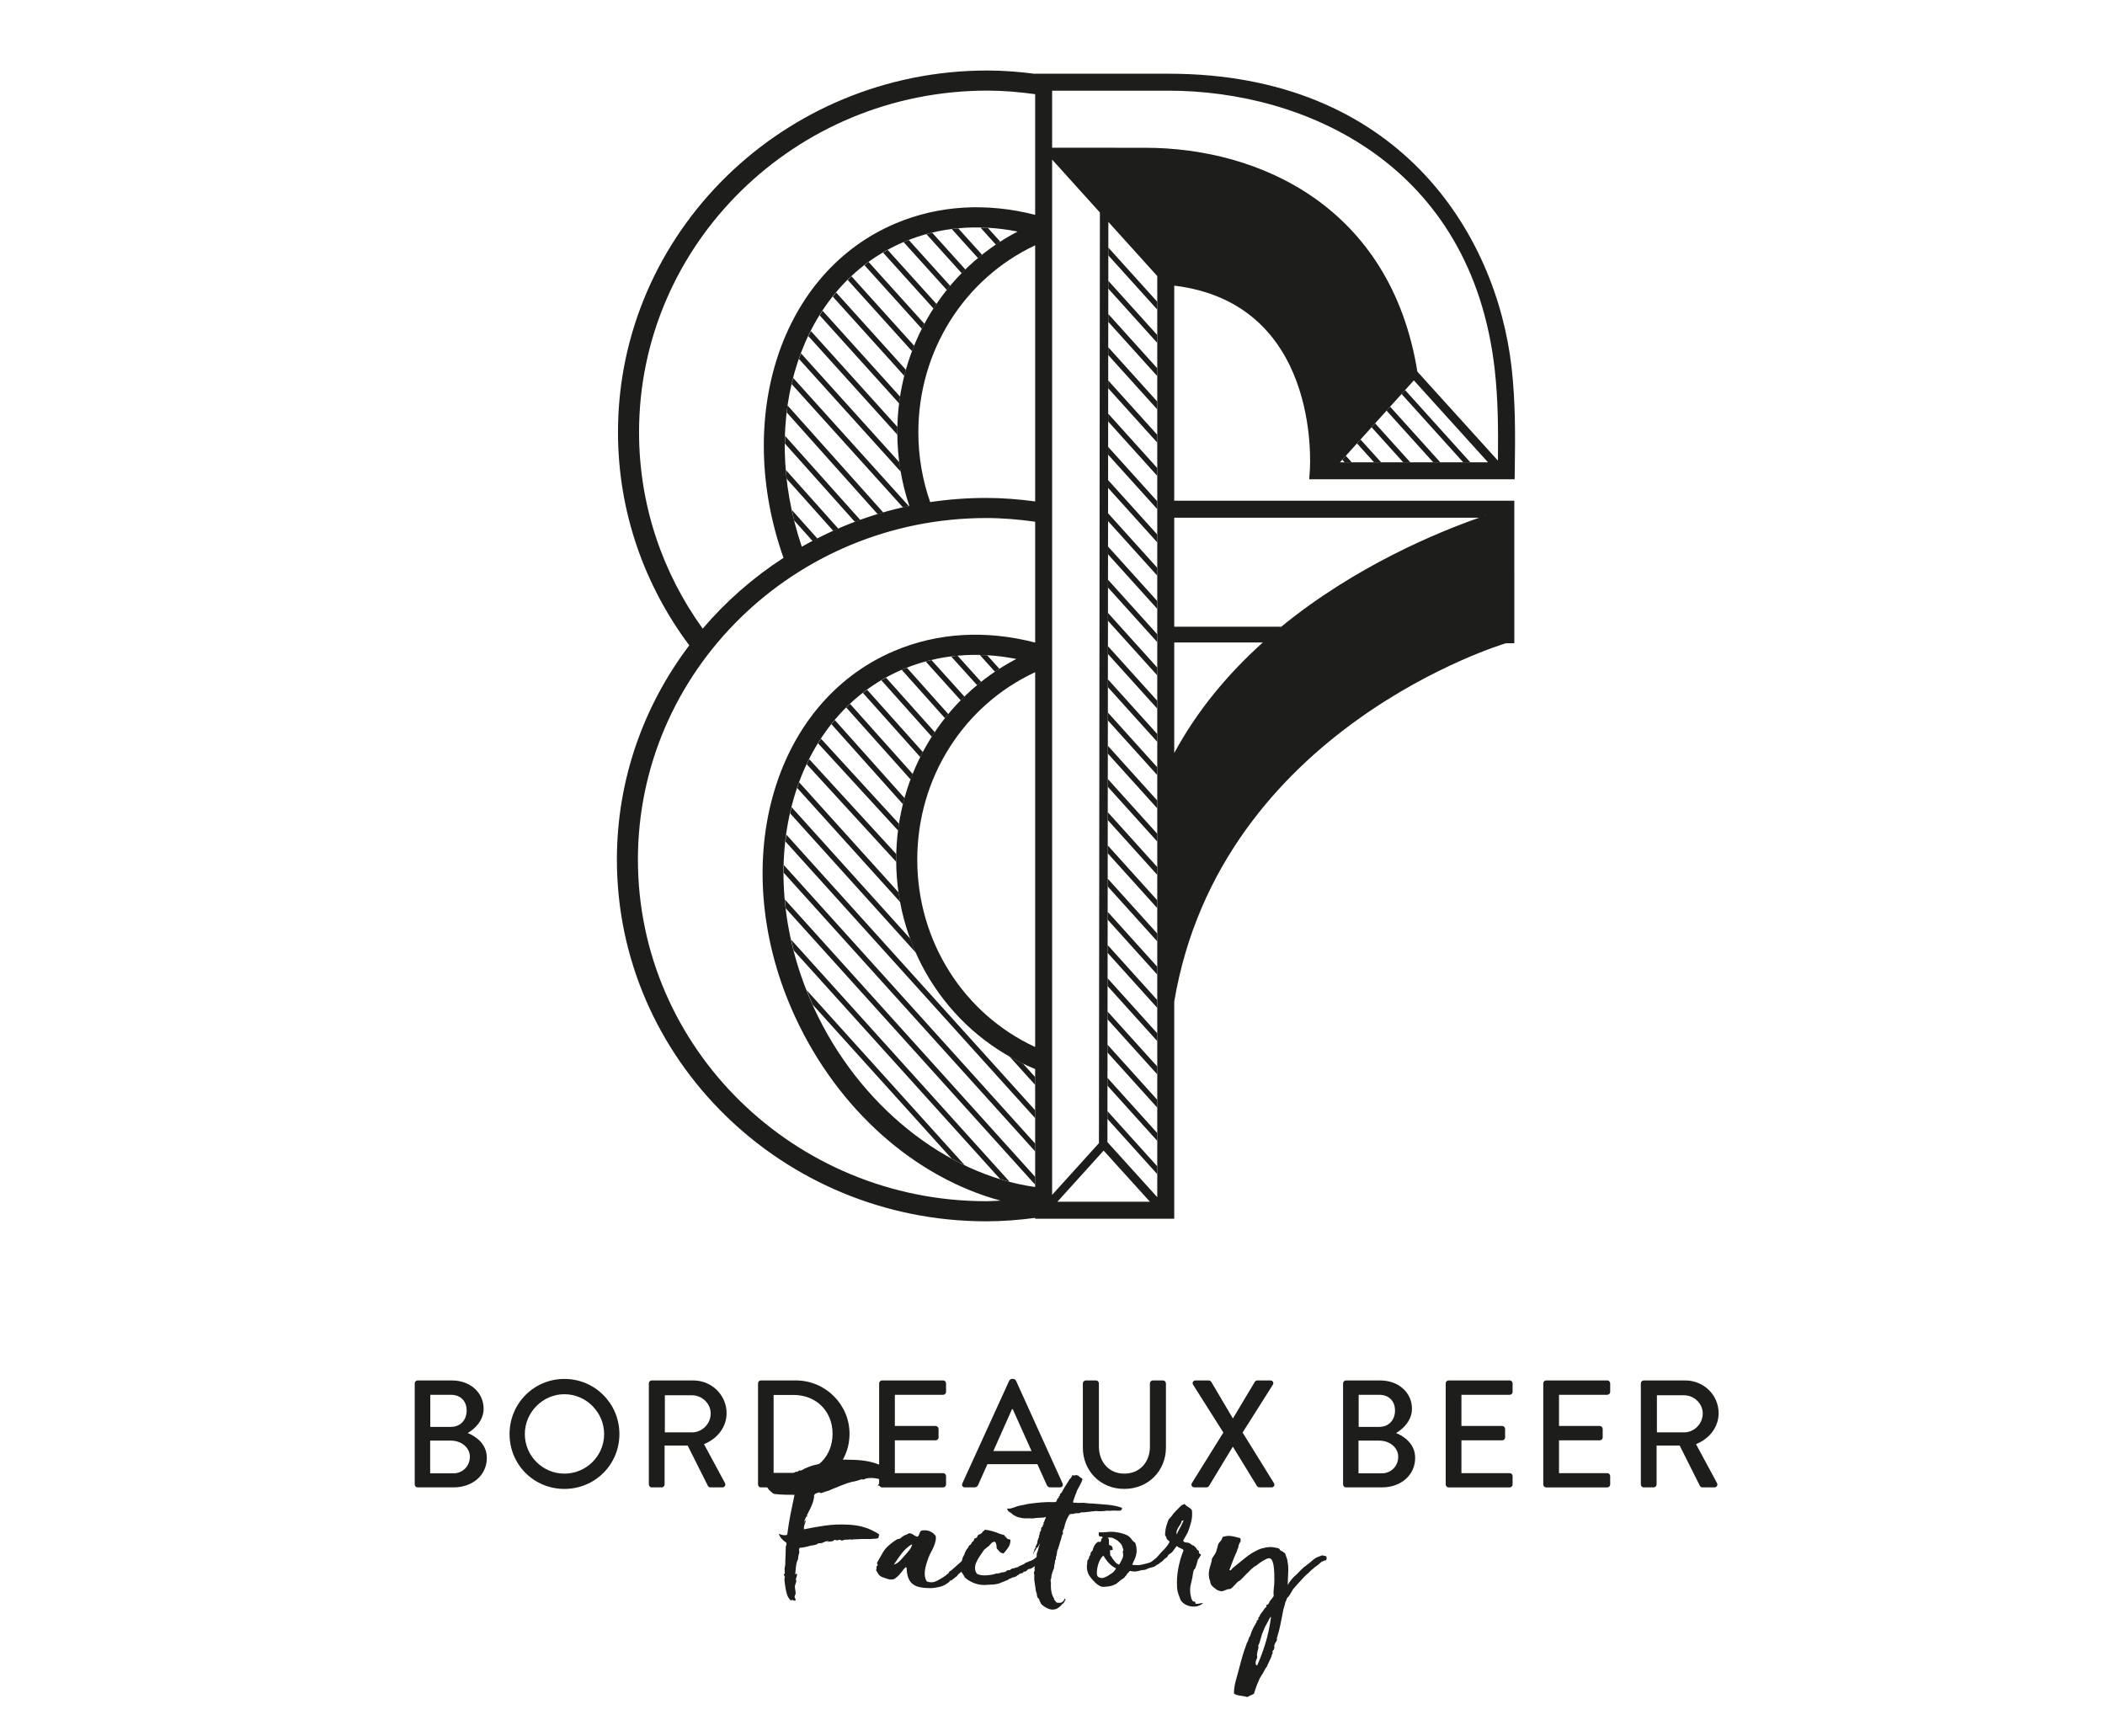 <?xml version="1.0" encoding="utf-8"?>
<!-- Generator: Adobe Illustrator 16.0.0, SVG Export Plug-In . SVG Version: 6.00 Build 0)  -->
<!DOCTYPE svg PUBLIC "-//W3C//DTD SVG 1.1//EN" "http://www.w3.org/Graphics/SVG/1.1/DTD/svg11.dtd">
<svg version="1.1" id="Calque_1" xmlns="http://www.w3.org/2000/svg" xmlns:xlink="http://www.w3.org/1999/xlink" x="0px" y="0px"
	 width="400px" height="330px" viewBox="0 0 400 330" enable-background="new 0 0 400 330" xml:space="preserve">
<path fill="none" d="M193.368,44.004c-7.549-1.489-14.912-0.863-21.593,1.964c-19.733,8.358-27.691,33.403-19.415,57.934
	c6.277-3.558,13.134-6.241,20.435-7.763c-1.485-4.409-2.289-9.132-2.284-14.001C170.51,65.793,179.472,51.266,193.368,44.004z"/>
<path fill="none" d="M121.434,82.139c0,13.889,4.481,26.767,12.096,37.332c4.414-5.177,9.585-9.724,15.354-13.452
	c-9.41-26.658-0.61-54.283,21.269-63.544c8.218-3.479,17.317-3.997,26.552-1.647V17.897c-3-0.408-6.033-0.676-9.078-0.676
	C151.126,17.221,121.434,46.348,121.434,82.139z"/>
<path fill="none" d="M174.509,82.139c0,4.637,0.788,9.118,2.246,13.28c3.478-0.519,7.035-0.791,10.659-0.791
	c3.115,0,6.218,0.256,9.291,0.662V46.617C183.261,52.945,174.509,66.654,174.509,82.139z"/>
<path fill="none" d="M170.296,163.37c0-16.34,8.948-30.882,22.828-38.142c-7.535-1.478-14.887-0.842-21.562,1.97
	c-21.514,9.106-29.057,38.051-16.81,64.528c8.483,18.349,25.001,31.502,41.953,33.86V203.17
	C180.798,196.657,170.296,181.07,170.296,163.37z"/>
<path fill="none" d="M174.302,163.37c0,15.561,8.846,29.334,22.403,35.612v-71.229C183.147,134.037,174.302,147.8,174.302,163.37z"
	/>
<path fill="none" d="M121.22,163.37c0,35.792,29.698,64.917,66.194,64.917c0.905,0,1.806-0.077,2.707-0.114
	c-16.176-4.375-30.847-17.223-39.014-34.898c-13.145-28.403-4.685-59.614,18.838-69.57c8.277-3.503,17.453-4,26.76-1.588V99.15
	c-3.07-0.427-6.168-0.699-9.291-0.699C150.919,98.451,121.22,127.578,121.22,163.37z"/>
<path fill="none" d="M217.609,29.583l-16.343-0.013l19.027,21.085l2.005,0.295c27.872,2.513,29.83,29.718,29.857,36.905h0.303
	l15.386-17.064C262.889,40.434,238.688,29.583,217.609,29.583z"/>
<path fill="none" d="M222.061,17.233H199.93v10.839l17.679,0.012c21.717,0,46.653,11.197,51.727,42.541l15.308,16.917
	c0.067-6.009,0.031-11.557-0.603-17.257C279.639,31.126,247.901,17.233,222.061,17.233z"/>
<polygon fill="none" points="254.629,87.856 282.752,87.856 268.666,72.288 "/>
<polygon fill="none" points="209.006,40.384 199.93,30.326 199.93,227.079 208.824,217.249 "/>
<polygon fill="none" points="210.438,217.054 219.908,227.519 219.908,52.466 210.615,42.169 "/>
<polygon fill="none" points="200.931,228.383 218.515,228.383 209.719,218.667 "/>
<path fill="#1D1D1B" d="M175.674,61.554L165.045,49.78c-0.271,0.198-0.515,0.417-0.775,0.623l10.903,12.089
	C175.333,62.178,175.503,61.866,175.674,61.554z"/>
<path fill="#1D1D1B" d="M149.38,90.007c0.008,0.092,0.013,0.18,0.023,0.268c0.023,0.242,0.072,0.488,0.1,0.729l8.843,9.896
	c0.315-0.144,0.646-0.273,0.968-0.415l-9.974-11.163C149.359,89.554,149.354,89.776,149.38,90.007z"/>
<path fill="#1D1D1B" d="M172.137,70.276l-13.26-14.697c-0.22,0.258-0.415,0.536-0.623,0.801l13.597,15.07
	C171.945,71.06,172.027,70.663,172.137,70.276z"/>
<path fill="#1D1D1B" d="M173.72,65.72l-11.939-13.232c-0.242,0.228-0.462,0.482-0.693,0.719l12.222,13.546
	C173.445,66.405,173.581,66.062,173.72,65.72z"/>
<path fill="#1D1D1B" d="M171.046,75.386l-14.737-16.333c-0.19,0.29-0.371,0.586-0.551,0.881l15.106,16.741
	C170.919,76.243,170.981,75.815,171.046,75.386z"/>
<path fill="#1D1D1B" d="M183.448,51.218l-6.319-7.002c-0.363,0.085-0.718,0.193-1.077,0.292l6.694,7.419
	C182.978,51.691,183.21,51.452,183.448,51.218z"/>
<path fill="#1D1D1B" d="M186.617,48.419l-4.535-5.028c-0.406,0.038-0.806,0.101-1.208,0.151l4.962,5.505
	C186.096,48.833,186.36,48.627,186.617,48.419z"/>
<path fill="#1D1D1B" d="M177.959,57.776l-9.275-10.279c-0.299,0.164-0.596,0.331-0.889,0.503l9.6,10.641
	C177.581,58.353,177.764,58.059,177.959,57.776z"/>
<path fill="#1D1D1B" d="M190.082,45.938l-2.393-2.654c-0.461-0.025-0.913-0.018-1.373-0.027l2.924,3.239
	C189.521,46.307,189.801,46.122,190.082,45.938z"/>
<path fill="#1D1D1B" d="M180.563,54.333l-7.862-8.714c-0.307,0.122-0.625,0.222-0.926,0.35c-0.025,0.011-0.051,0.025-0.076,0.035
	l8.218,9.101C180.127,54.84,180.345,54.587,180.563,54.333z"/>
<path fill="#1D1D1B" d="M163.475,98.823l-14.286-15.978c-0.017,0.484-0.03,0.971-0.032,1.461l13.287,14.866
	C162.781,99.043,163.133,98.946,163.475,98.823z"/>
<path fill="#1D1D1B" d="M170.919,87.887l-18.704-20.726c-0.133,0.35-0.277,0.693-0.398,1.049l19.348,21.436
	C171.063,89.067,170.995,88.476,170.919,87.887z"/>
<path fill="#1D1D1B" d="M150.919,98.921l3.5,3.914c0.301-0.16,0.608-0.32,0.911-0.475l-4.84-5.42
	C150.63,97.599,150.753,98.259,150.919,98.921z"/>
<path fill="#1D1D1B" d="M167.831,97.386l-18.174-20.328c-0.062,0.441-0.087,0.897-0.138,1.345l17.254,19.306
	C167.126,97.602,167.477,97.488,167.831,97.386z"/>
<path fill="#1D1D1B" d="M172.686,96.169l-21.954-24.334c-0.098,0.383-0.221,0.76-0.314,1.146l21.175,23.462
	C171.958,96.36,172.317,96.247,172.686,96.169z"/>
<path fill="#1D1D1B" d="M170.51,82.139c0-0.333,0.028-0.656,0.034-0.988l-16.46-18.244c-0.163,0.321-0.322,0.639-0.479,0.967
	l16.926,18.753C170.53,82.464,170.51,82.301,170.51,82.139z"/>
<path fill="#1D1D1B" d="M170.296,163.37c0-0.348,0.026-0.687,0.034-1.031l-16.565-18.067c-0.161,0.321-0.31,0.648-0.464,0.973
	l17.01,18.553C170.308,163.652,170.296,163.514,170.296,163.37z"/>
<path fill="#1D1D1B" d="M194.37,202.111c-0.869-0.422-1.726-0.875-2.562-1.354l4.897,5.426v-1.487L194.37,202.111z"/>
<path fill="#1D1D1B" d="M154.419,190.916l26.413,29.271c0.818,0.449,1.648,0.863,2.484,1.259l-30.038-33.285
	C153.639,189.08,154.008,190,154.419,190.916z"/>
<path fill="#1D1D1B" d="M149.314,172.624l47.391,52.521v-1.488l-47.566-52.722C149.189,171.498,149.248,172.06,149.314,172.624z"/>
<path fill="#1D1D1B" d="M150.817,180.607l39.251,43.493c0.591,0.18,1.187,0.332,1.778,0.485l-41.495-45.984
	C150.501,179.27,150.647,179.938,150.817,180.607z"/>
<path fill="#1D1D1B" d="M186.448,129.59l-4.492-4.979c-0.407,0.039-0.803,0.105-1.206,0.154l4.918,5.449
	C185.921,130.002,186.188,129.798,186.448,129.59z"/>
<path fill="#1D1D1B" d="M189.913,127.112l-2.337-2.591c-0.459-0.026-0.916-0.022-1.373-0.031l2.874,3.184
	C189.352,127.485,189.629,127.295,189.913,127.112z"/>
<path fill="#1D1D1B" d="M183.27,132.39l-6.278-6.958c-0.364,0.088-0.726,0.191-1.084,0.29l6.654,7.379
	C182.795,132.862,183.028,132.623,183.27,132.39z"/>
<path fill="#1D1D1B" d="M170.838,156.566l-14.832-16.178c-0.188,0.29-0.379,0.576-0.562,0.87l15.212,16.587
	C170.707,157.417,170.775,156.991,170.838,156.566z"/>
<path fill="#1D1D1B" d="M175.365,142.933l-10.587-11.845c-0.271,0.195-0.556,0.38-0.818,0.583l10.913,12.212
	C175.034,143.562,175.199,143.247,175.365,142.933z"/>
<path fill="#1D1D1B" d="M173.441,147.095l-11.905-13.319c-0.244,0.229-0.496,0.445-0.733,0.68l12.23,13.684
	C173.161,147.789,173.302,147.441,173.441,147.095z"/>
<path fill="#1D1D1B" d="M148.918,165.859l47.787,52.962v-1.488l-47.749-52.922C148.943,164.894,148.922,165.371,148.918,165.859z"/>
<path fill="#1D1D1B" d="M170.745,169.604l-18.902-20.946c-0.131,0.357-0.225,0.743-0.35,1.108l19.576,21.692
	C170.957,170.841,170.834,170.231,170.745,169.604z"/>
<path fill="#1D1D1B" d="M171.879,151.668l-13.242-14.819c-0.216,0.258-0.445,0.503-0.657,0.768l13.614,15.232
	C171.688,152.455,171.766,152.057,171.879,151.668z"/>
<path fill="#1D1D1B" d="M149.265,159.934l47.439,52.566v-1.49l-47.287-52.399C149.359,159.048,149.314,159.492,149.265,159.934z"/>
<path fill="#1D1D1B" d="M172.953,178.37l-22.545-24.989c-0.102,0.396-0.164,0.805-0.257,1.207l23.9,26.489
	C173.657,180.189,173.288,179.286,172.953,178.37z"/>
<path fill="#1D1D1B" d="M180.2,135.711l-7.863-8.803c-0.261,0.1-0.518,0.183-0.775,0.29c-0.075,0.032-0.138,0.076-0.208,0.107
	l8.212,9.188C179.773,136.228,179.99,135.97,180.2,135.711z"/>
<path fill="#1D1D1B" d="M177.636,139.155l-9.26-10.361c-0.306,0.164-0.614,0.314-0.903,0.488l9.598,10.74
	C177.255,139.73,177.442,139.44,177.636,139.155z"/>
<polygon fill="#1D1D1B" points="219.908,172.59 219.908,171.1 210.494,160.661 210.494,162.152 "/>
<polygon fill="#1D1D1B" points="219.908,166.275 219.908,164.781 210.501,154.351 210.501,155.843 "/>
<polygon fill="#1D1D1B" points="219.908,153.63 219.908,152.138 210.516,141.73 210.511,143.216 "/>
<polygon fill="#1D1D1B" points="219.908,147.312 219.908,145.82 210.522,135.41 210.518,136.902 "/>
<polygon fill="#1D1D1B" points="219.908,140.988 219.908,139.501 210.526,129.102 210.524,130.589 "/>
<polygon fill="#1D1D1B" points="219.908,159.944 219.908,158.457 210.507,148.037 210.507,149.523 "/>
<polygon fill="#1D1D1B" points="219.908,178.908 219.908,177.417 210.487,166.976 210.487,168.463 "/>
<polygon fill="#1D1D1B" points="219.908,223.145 219.908,221.653 210.444,211.163 210.442,212.646 "/>
<polygon fill="#1D1D1B" points="219.908,204.184 219.908,202.69 210.46,192.226 210.46,193.714 "/>
<polygon fill="#1D1D1B" points="219.908,216.821 219.908,215.333 210.45,204.847 210.45,206.335 "/>
<polygon fill="#1D1D1B" points="219.908,185.224 219.908,183.732 210.483,173.28 210.483,174.772 "/>
<polygon fill="#1D1D1B" points="219.908,197.862 219.908,196.375 210.469,185.91 210.469,187.4 "/>
<polygon fill="#1D1D1B" points="219.908,191.548 219.908,190.056 210.473,179.596 210.473,181.087 "/>
<polygon fill="#1D1D1B" points="219.908,210.503 219.908,209.014 210.454,198.534 210.454,200.024 "/>
<polygon fill="#1D1D1B" points="219.908,77.804 219.908,76.315 210.592,65.988 210.592,67.477 "/>
<polygon fill="#1D1D1B" points="219.908,90.445 219.908,88.952 210.579,78.607 210.579,80.097 "/>
<polygon fill="#1D1D1B" points="219.908,84.122 219.908,82.631 210.585,72.298 210.585,73.787 "/>
<polygon fill="#1D1D1B" points="219.908,71.485 219.908,69.992 210.597,59.676 210.597,61.167 "/>
<polygon fill="#1D1D1B" points="219.908,58.843 219.908,57.353 210.61,47.048 210.61,48.537 "/>
<polygon fill="#1D1D1B" points="219.908,65.169 219.908,63.675 210.603,53.366 210.603,54.855 "/>
<polygon fill="#1D1D1B" points="219.908,103.081 219.908,101.588 210.567,91.236 210.565,92.728 "/>
<polygon fill="#1D1D1B" points="219.908,122.039 219.908,120.55 210.548,110.172 210.543,111.66 "/>
<polygon fill="#1D1D1B" points="219.908,96.763 219.908,95.271 210.573,84.925 210.573,86.418 "/>
<polygon fill="#1D1D1B" points="219.908,128.356 219.908,126.867 210.539,116.481 210.536,117.972 "/>
<polygon fill="#1D1D1B" points="219.908,115.72 219.908,114.228 210.552,103.861 210.552,105.35 "/>
<polygon fill="#1D1D1B" points="219.908,134.676 219.908,133.184 210.532,122.795 210.531,124.285 "/>
<polygon fill="#1D1D1B" points="219.908,109.401 219.908,107.91 210.561,97.547 210.556,99.034 "/>
<path fill="#1D1D1B" d="M287.247,69.926c-2.9-25.795-21.71-55.917-65.187-55.917h-25.356v0.022c-3-0.386-6.033-0.632-9.078-0.632
	c-38.705,0-70.194,30.832-70.194,68.741c0,15.138,5.044,29.133,13.547,40.505c-8.628,11.398-13.754,25.474-13.754,40.725
	c0,37.899,31.489,68.735,70.189,68.735c3.115,0,6.218-0.251,9.291-0.65v0.158h26.428v-41.277
	c8.788-52.006,63.011-68.087,63.011-68.087h1.611V95.154h-64.622V54.283c27.635,3.362,25.856,33.762,25.767,35.071l-0.12,1.727
	h39.039l0.023-1.588C287.947,82.623,287.971,76.413,287.247,69.926z M196.705,225.586c-16.951-2.358-33.47-15.512-41.953-33.86
	c-12.247-26.477-4.705-55.422,16.81-64.528c6.674-2.812,14.027-3.448,21.562-1.97c-13.88,7.26-22.828,21.802-22.828,38.142
	c0,17.701,10.502,33.288,26.409,39.8V225.586z M196.705,198.981c-13.558-6.277-22.403-20.051-22.403-35.612
	c0-15.569,8.846-29.333,22.403-35.618V198.981z M196.705,122.115c-9.307-2.412-18.483-1.915-26.76,1.588
	c-23.523,9.956-31.983,41.167-18.838,69.57c8.167,17.676,22.838,30.523,39.014,34.898c-0.901,0.037-1.801,0.114-2.707,0.114
	c-36.496,0-66.194-29.124-66.194-64.917c0-35.792,29.698-64.918,66.194-64.918c3.123,0,6.221,0.272,9.291,0.699V122.115z
	 M172.794,96.14c-7.3,1.521-14.158,4.205-20.435,7.763c-8.276-24.531-0.318-49.576,19.415-57.934
	c6.682-2.827,14.044-3.453,21.593-1.964c-13.896,7.261-22.858,21.789-22.858,38.135C170.506,87.008,171.309,91.731,172.794,96.14z
	 M196.705,95.291c-3.072-0.406-6.175-0.662-9.291-0.662c-3.624,0-7.182,0.271-10.659,0.791c-1.458-4.162-2.246-8.643-2.246-13.28
	c0-15.485,8.752-29.194,22.196-35.522V95.291z M196.705,40.828c-9.235-2.35-18.334-1.833-26.552,1.647
	c-21.879,9.262-30.678,36.886-21.269,63.544c-5.769,3.728-10.939,8.275-15.354,13.452c-7.615-10.564-12.096-23.443-12.096-37.332
	c0-35.791,29.691-64.918,66.192-64.918c3.045,0,6.078,0.268,9.078,0.676V40.828z M199.93,30.326l9.076,10.058l-0.182,176.865
	l-8.895,9.83V30.326z M200.931,228.383l8.788-9.716l8.796,9.716H200.931z M219.908,227.519l-9.471-10.465l0.178-174.884
	l9.293,10.297V227.519z M281.084,98.385c3.155-1.101,5.06-1.617,5.06-1.617s-1.9,0.516-5.052,1.615
	c-7.841,2.744-23.51,9.182-37.632,20.729c-1.171,0.957-2.335,1.943-3.479,2.974c-6.462,5.809-12.389,12.776-16.848,21.024v-21.005
	h16.822c1.159-1.039,2.331-2.031,3.509-2.999h-20.331v-20.72H281.084z M254.629,87.856l14.037-15.568l14.086,15.568H254.629z
	 M284.643,87.542l-15.308-16.917c-5.073-31.344-30.01-42.541-51.727-42.541l-17.679-0.012V17.233h22.131
	c25.84,0,57.578,13.893,61.979,53.052C284.674,75.985,284.71,81.533,284.643,87.542z"/>
<polygon fill="#1D1D1B" points="266.33,74.875 278.04,87.856 279.387,87.856 267.004,74.13 "/>
<polygon fill="#1D1D1B" points="263.48,78.038 272.341,87.856 273.684,87.856 264.156,77.289 "/>
<polygon fill="#1D1D1B" points="255.066,87.368 255.506,87.856 256.849,87.856 255.74,86.625 "/>
<polygon fill="#1D1D1B" points="257.863,84.27 261.097,87.856 262.44,87.856 258.531,83.525 "/>
<polygon fill="#1D1D1B" points="260.634,81.196 266.64,87.856 267.986,87.856 261.303,80.45 "/>
<g>
	<path fill="#1D1D1B" d="M78.806,262.903c0-0.29,0.232-0.555,0.554-0.555h6.499c3.515,0,6.04,2.323,6.04,5.374
		c0,2.234-1.657,3.828-3.02,4.616c1.541,0.636,3.631,2.06,3.631,4.728c0,3.251-2.67,5.605-6.329,5.605H79.36
		c-0.321,0-0.554-0.263-0.554-0.553V262.903z M86.149,280.002c1.773,0,3.136-1.365,3.136-3.166c0-1.772-1.68-3.05-3.569-3.05H81.74
		v6.216H86.149z M85.687,271.174c1.857,0,2.988-1.36,2.988-3.107c0-1.768-1.131-2.99-2.988-2.99h-3.922v6.098H85.687z"/>
	<path fill="#1D1D1B" d="M107.247,262.061c5.807,0,10.455,4.671,10.455,10.478c0,5.806-4.647,10.424-10.455,10.424
		c-5.805,0-10.42-4.618-10.42-10.424C96.826,266.731,101.442,262.061,107.247,262.061z M107.247,280.059
		c4.153,0,7.552-3.369,7.552-7.521c0-4.12-3.398-7.574-7.552-7.574c-4.118,0-7.517,3.454-7.517,7.574
		C99.73,276.689,103.129,280.059,107.247,280.059z"/>
	<path fill="#1D1D1B" d="M123.294,262.903c0-0.29,0.232-0.555,0.554-0.555h7.893c3.484,0,6.328,2.76,6.328,6.219
		c0,2.67-1.771,4.873-4.295,5.887l3.978,7.375c0.203,0.377,0,0.843-0.496,0.843h-2.259c-0.233,0-0.411-0.145-0.466-0.263
		l-3.861-7.69h-4.382v7.4c0,0.29-0.262,0.553-0.555,0.553h-1.882c-0.321,0-0.554-0.263-0.554-0.553V262.903z M131.507,272.218
		c1.888,0,3.543-1.594,3.543-3.596c0-1.891-1.655-3.457-3.543-3.457h-5.167v7.053H131.507z"/>
	<path fill="#1D1D1B" d="M144.044,262.903c0-0.29,0.232-0.555,0.521-0.555h6.678c5.601,0,10.188,4.561,10.188,10.135
		c0,5.628-4.587,10.188-10.188,10.188h-6.678c-0.289,0-0.521-0.263-0.521-0.553V262.903z M150.835,279.912
		c4.267,0,7.373-3.134,7.373-7.429c0-4.272-3.106-7.375-7.373-7.375h-3.831v14.804H150.835z"/>
	<path fill="#1D1D1B" d="M167.056,262.903c0-0.29,0.23-0.555,0.551-0.555h11.608c0.322,0,0.556,0.265,0.556,0.555v1.624
		c0,0.291-0.234,0.549-0.556,0.549h-9.171v5.925h7.749c0.293,0,0.553,0.259,0.553,0.55v1.625c0,0.319-0.26,0.554-0.553,0.554h-7.749
		v6.24h9.171c0.322,0,0.556,0.265,0.556,0.556v1.594c0,0.29-0.234,0.553-0.556,0.553h-11.608c-0.32,0-0.551-0.263-0.551-0.553
		V262.903z"/>
	<path fill="#1D1D1B" d="M182.869,281.917l8.911-19.534c0.088-0.178,0.35-0.322,0.494-0.322h0.29c0.146,0,0.407,0.145,0.496,0.322
		l8.854,19.534c0.174,0.378-0.06,0.755-0.496,0.755h-1.829c-0.345,0-0.551-0.176-0.667-0.435l-1.797-3.979h-9.494
		c-0.581,1.334-1.191,2.645-1.771,3.979c-0.085,0.201-0.32,0.435-0.666,0.435h-1.831
		C182.927,282.672,182.697,282.295,182.869,281.917z M196.018,275.764l-3.57-7.953h-0.146l-3.539,7.953H196.018z"/>
	<path fill="#1D1D1B" d="M205.767,262.903c0-0.29,0.263-0.555,0.551-0.555h1.945c0.32,0,0.554,0.265,0.554,0.555v11.985
		c0,2.902,1.858,5.17,4.819,5.17c2.99,0,4.875-2.235,4.875-5.107v-12.048c0-0.29,0.234-0.555,0.553-0.555h1.944
		c0.289,0,0.548,0.265,0.548,0.555v12.194c0,4.408-3.335,7.864-7.92,7.864c-4.561,0-7.869-3.456-7.869-7.864V262.903z"/>
	<path fill="#1D1D1B" d="M232.466,272.249l-5.749-9.087c-0.231-0.377,0-0.813,0.493-0.813h2.47c0.202,0,0.406,0.121,0.489,0.265
		l4.096,6.937h0.032l4.147-6.937c0.059-0.12,0.234-0.265,0.463-0.265h2.47c0.496,0,0.725,0.437,0.496,0.813l-5.75,9.087l5.951,9.608
		c0.231,0.408,0,0.814-0.493,0.814h-2.234c-0.233,0-0.439-0.145-0.496-0.263l-4.554-7.432h-0.062l-4.498,7.432
		c-0.089,0.118-0.261,0.263-0.493,0.263h-2.233c-0.524,0-0.755-0.435-0.524-0.814L232.466,272.249z"/>
	<path fill="#1D1D1B" d="M255.215,262.903c0-0.29,0.231-0.555,0.55-0.555h6.503c3.516,0,6.037,2.323,6.037,5.374
		c0,2.234-1.654,3.828-3.017,4.616c1.538,0.636,3.625,2.06,3.625,4.728c0,3.251-2.668,5.605-6.325,5.605h-6.823
		c-0.318,0-0.55-0.263-0.55-0.553V262.903z M262.563,280.002c1.77,0,3.13-1.365,3.13-3.166c0-1.772-1.685-3.05-3.57-3.05h-3.975
		v6.216H262.563z M262.092,271.174c1.858,0,2.994-1.36,2.994-3.107c0-1.768-1.136-2.99-2.994-2.99h-3.914v6.098H262.092z"/>
	<path fill="#1D1D1B" d="M274.716,262.903c0-0.29,0.23-0.555,0.549-0.555h11.615c0.318,0,0.549,0.265,0.549,0.555v1.624
		c0,0.291-0.23,0.549-0.549,0.549h-9.174v5.925h7.748c0.292,0,0.551,0.259,0.551,0.55v1.625c0,0.319-0.259,0.554-0.551,0.554h-7.748
		v6.24h9.174c0.318,0,0.549,0.265,0.549,0.556v1.594c0,0.29-0.23,0.553-0.549,0.553h-11.615c-0.318,0-0.549-0.263-0.549-0.553
		V262.903z"/>
	<path fill="#1D1D1B" d="M293.258,262.903c0-0.29,0.234-0.555,0.549-0.555h11.616c0.317,0,0.551,0.265,0.551,0.555v1.624
		c0,0.291-0.233,0.549-0.551,0.549h-9.175v5.925h7.748c0.292,0,0.554,0.259,0.554,0.55v1.625c0,0.319-0.262,0.554-0.554,0.554
		h-7.748v6.24h9.175c0.317,0,0.551,0.265,0.551,0.556v1.594c0,0.29-0.233,0.553-0.551,0.553h-11.616
		c-0.314,0-0.549-0.263-0.549-0.553V262.903z"/>
	<path fill="#1D1D1B" d="M311.801,262.903c0-0.29,0.233-0.555,0.552-0.555h7.9c3.479,0,6.327,2.76,6.327,6.219
		c0,2.67-1.773,4.873-4.3,5.887l3.978,7.375c0.206,0.377,0,0.843-0.496,0.843h-2.263c-0.229,0-0.407-0.145-0.464-0.263l-3.859-7.69
		h-4.383v7.4c0,0.29-0.26,0.553-0.551,0.553h-1.89c-0.318,0-0.552-0.263-0.552-0.553V262.903z M320.018,272.218
		c1.886,0,3.543-1.594,3.543-3.596c0-1.891-1.657-3.457-3.543-3.457h-5.166v7.053H320.018z"/>
</g>
<g>
	<path fill="#1D1D1B" d="M166.761,282.326c0.11-0.114,0.25-0.271,0.407-0.479c0.159-0.202,0.19-0.392,0.102-0.575
		c-0.026-0.088-0.143-0.163-0.356-0.22c-0.214-0.056-0.463-0.1-0.742-0.131c-0.279-0.03-0.565-0.045-0.847-0.03
		c-0.28,0.004-0.511,0.034-0.693,0.081c-0.065,0-0.138,0.024-0.221,0.08c-0.076,0.057-0.152,0.089-0.218,0.089
		c-0.089,0.043-0.19,0.051-0.305,0.013c-0.115-0.031-0.214-0.025-0.301,0.017c-0.183,0.047-0.357,0.102-0.524,0.173
		c-0.169,0.069-0.345,0.112-0.525,0.133c-0.091,0.049-0.181,0.071-0.271,0.087c-0.091,0.013-0.18,0.019-0.269,0.019
		c-0.653,0.176-1.296,0.391-1.924,0.637c-0.633,0.251-1.254,0.5-1.86,0.75c-0.161,0.063-0.316,0.138-0.475,0.211
		c-0.161,0.086-0.36,0.148-0.606,0.191c-0.07,0.045-0.161,0.08-0.271,0.102c-0.115,0.025-0.204,0.056-0.271,0.101
		c-0.114,0.024-0.214,0.057-0.303,0.102c-0.093,0.044-0.169,0.069-0.24,0.069c-0.089,0-0.15-0.013-0.187-0.034
		c-0.034-0.024-0.097-0.055-0.187-0.098c-0.112,0.043-0.282,0.098-0.504,0.161c-0.224,0.07-0.365,0.17-0.407,0.31
		c-0.065,0.045-0.095,0.112-0.081,0.202c0.008,0.086,0.015,0.171,0.015,0.232c-0.066,0.453-0.18,0.881-0.337,1.287
		c-0.157,0.406-0.326,0.791-0.511,1.152c-0.18,0.356-0.358,0.71-0.54,1.061c-0.178,0.349-0.335,0.706-0.475,1.066
		c0.114,0.043,0.19,0.013,0.22-0.102c0.036-0.114,0.076-0.214,0.121-0.301c-0.025,0.313-0.1,0.621-0.24,0.925
		c-0.131,0.302-0.188,0.648-0.167,1.034c1.171-0.253,2.479-0.479,3.922-0.695c1.441-0.213,2.939-0.275,4.495-0.189
		c0.9,0.045,1.731,0.159,2.5,0.342c0.246,0.067,0.549,0.157,0.894,0.271c0.35,0.112,0.681,0.245,0.999,0.402
		c0.222,0.114,0.525,0.265,0.898,0.46c0.371,0.188,0.565,0.341,0.591,0.451c0.045,0.069,0.049,0.102,0.013,0.102
		c-0.032,0-0.062,0.013-0.082,0.038c0,0.02-0.004,0.083-0.02,0.183c-0.01,0.102-0.025,0.19-0.049,0.252
		c-0.043,0.051-0.146,0.087-0.302,0.121c-0.159,0.037-0.316,0.051-0.473,0.051c-0.428,0.042-0.907,0.062-1.437,0.048
		c-0.531-0.006-1-0.006-1.402,0.02c-0.183,0.025-0.414,0.031-0.693,0.031c-0.284,0-0.523,0.026-0.727,0.071
		c-0.18-0.045-0.368-0.051-0.557-0.021c-0.192,0.037-0.379,0.045-0.558,0.021c-0.161,0-0.313,0.024-0.457,0.067
		c-0.145,0.045-0.265,0.089-0.356,0.131c-0.065-0.042-0.135-0.08-0.201-0.112c-0.065-0.037-0.148-0.058-0.235-0.058
		c-0.044-0.017-0.108-0.004-0.188,0.039c-0.077,0.045-0.174,0.069-0.285,0.069c-0.091,0-0.171-0.019-0.239-0.051
		c-0.068-0.037-0.123-0.058-0.169-0.058c-0.089,0.026-0.159,0.063-0.201,0.122c-0.045,0.056-0.115,0.099-0.202,0.12
		c-0.185,0.068-0.356,0.093-0.523,0.08c-0.171-0.004-0.32,0.032-0.46,0.119c-0.019-0.087,0-0.119,0.068-0.102
		c0.072,0.025,0.089-0.011,0.072-0.098c-0.185,0-0.369,0.029-0.564,0.098c-0.187,0.072-0.377,0.148-0.553,0.241
		c-0.138,0.045-0.24,0.063-0.307,0.063c-0.068,0-0.225,0.013-0.475,0.039c-0.063,0.017-0.123,0.055-0.169,0.1
		c-0.042,0.044-0.1,0.073-0.166,0.099c-0.313,0.115-0.699,0.191-1.15,0.24c-0.316,0.089-0.634,0.171-0.964,0.251
		c-0.327,0.077-0.691,0.128-1.093,0.153c-0.114,0.157-0.149,0.326-0.106,0.503c0.049,0.184,0.049,0.354,0,0.51
		c0,0.068-0.008,0.121-0.034,0.153c-0.021,0.029-0.042,0.086-0.066,0.15c-0.023,0.138-0.049,0.265-0.065,0.39
		c-0.025,0.127-0.034,0.266-0.034,0.421c-0.047,0.116-0.098,0.234-0.157,0.354c-0.055,0.125-0.106,0.277-0.148,0.458
		c-0.07,0.342-0.115,0.668-0.134,0.998c-0.025,0.327-0.057,0.678-0.104,1.062c0.021,0.045,0.046,0.057,0.065,0.04
		c0.025-0.026,0.049-0.051,0.087-0.089c0.034-0.033,0.068-0.058,0.102-0.072c0.032-0.004,0.051,0.009,0.051,0.06
		c0.042,0.157,0.038,0.314-0.02,0.471c-0.057,0.159-0.108,0.316-0.15,0.476c-0.021,0.088-0.021,0.173,0.017,0.249
		c0.034,0.083,0.051,0.163,0.051,0.253c-0.047,0.137-0.089,0.277-0.138,0.422c-0.044,0.151-0.087,0.3-0.134,0.459
		c0,0.271,0.028,0.541,0.085,0.812c0.055,0.271,0.074,0.517,0.049,0.744c-0.044,0.044-0.083,0.108-0.116,0.183
		c-0.034,0.082-0.051,0.146-0.051,0.189c-0.047,0.113-0.021,0.232,0.068,0.371c0.091,0.133,0.112,0.289,0.067,0.471
		c-0.067,0.021-0.165,0.021-0.289-0.017c-0.123-0.032-0.23-0.083-0.321-0.152c-0.066,0-0.106,0.033-0.115,0.082
		c-0.012,0.058-0.042,0.087-0.089,0.087c-0.381-0.295-0.652-0.712-0.81-1.25c-0.159-0.542-0.271-1.102-0.339-1.688
		c-0.042-0.316-0.084-0.6-0.114-0.847c-0.034-0.249-0.009-0.508,0.08-0.779c0-0.042-0.004-0.063-0.017-0.063
		c-0.008,0-0.025,0.009-0.051,0.013c-0.021,0.013-0.047,0.021-0.063,0.021c-0.025,0-0.025-0.033,0-0.101
		c0.042-0.07,0.038-0.105-0.02-0.121c-0.057-0.011-0.072-0.062-0.051-0.15c0-0.044,0.023-0.076,0.07-0.081
		c0.042-0.015,0.089-0.063,0.131-0.159c0-0.044-0.008-0.107-0.032-0.182c-0.023-0.083-0.023-0.163,0-0.252
		c-0.042-0.183-0.048-0.365-0.019-0.56c0.034-0.191,0.076-0.398,0.121-0.624c0-0.586,0.019-1.19,0.051-1.809
		c0.034-0.623,0.049-1.165,0.049-1.643c0.044-0.134,0.085-0.259,0.121-0.371c0.032-0.108,0.023-0.216-0.019-0.306
		c-0.021-0.084-0.072-0.147-0.15-0.18c-0.079-0.038-0.176-0.102-0.286-0.188c-0.208-0.185-0.394-0.379-0.577-0.593
		c-0.18-0.214-0.331-0.479-0.437-0.793c0.221,0.114,0.505,0.195,0.841,0.252c0.337,0.058,0.596,0.031,0.778-0.083
		c0.18-1.397,0.39-2.694,0.623-3.886c0.241-1.195,0.491-2.425,0.763-3.684c-0.517,0-1.115-0.008-1.793-0.019
		c-0.676-0.013-1.362-0.062-2.062-0.15c-0.11-0.026-0.279-0.133-0.502-0.322c-0.229-0.195-0.398-0.348-0.51-0.46
		c-0.066-0.105-0.133-0.214-0.202-0.319c-0.072-0.103-0.159-0.208-0.271-0.322c-0.089-0.106-0.174-0.208-0.252-0.284
		c-0.083-0.081-0.163-0.179-0.254-0.289c0.046-0.069,0.142-0.076,0.286-0.033c0.149,0.046,0.289,0.072,0.42,0.072
		c0.229-0.026,0.47-0.09,0.733-0.191c0.258-0.102,0.487-0.207,0.69-0.321c0.475-0.183,0.911-0.371,1.318-0.573
		c0.407-0.201,0.856-0.406,1.354-0.609c0.108-0.045,0.227-0.081,0.352-0.121c0.125-0.032,0.244-0.068,0.356-0.113
		c0.11-0.041,0.223-0.104,0.337-0.19c0.114-0.073,0.201-0.118,0.271-0.118c0.042-0.042,0.076-0.055,0.102-0.032
		c0.021,0.028,0.055,0.032,0.1,0.032c0.112-0.042,0.199-0.094,0.256-0.15c0.051-0.058,0.106-0.094,0.149-0.121
		c0.067-0.042,0.11-0.049,0.118-0.012c0.013,0.033,0.041,0.05,0.089,0.05c0.154-0.025,0.307-0.08,0.453-0.17
		c0.146-0.086,0.289-0.169,0.42-0.239c0.14-0.061,0.284-0.124,0.441-0.182c0.157-0.057,0.316-0.119,0.472-0.188
		c0.295-0.115,0.6-0.208,0.914-0.284c0.313-0.081,0.629-0.148,0.947-0.221c0.653-0.246,1.329-0.44,2.028-0.572
		c0.695-0.14,1.374-0.216,2.028-0.241c0.879,0,1.761,0.021,2.655,0.051c0.888,0.033,1.75,0.133,2.582,0.29
		c0.453,0.092,0.896,0.21,1.334,0.354c0.441,0.144,0.852,0.301,1.233,0.457c0.185,0.09,0.386,0.204,0.61,0.335
		c0.226,0.141,0.381,0.284,0.475,0.44c0.089,0.09,0.166,0.238,0.221,0.44c0.055,0.204,0.059,0.336,0.017,0.403
		c-0.025,0.07-0.063,0.14-0.119,0.204c-0.055,0.067-0.086,0.156-0.086,0.271c-0.02,0.067-0.011,0.149,0.036,0.236
		c0.044,0.09,0.063,0.17,0.063,0.233c-0.019,0.067-0.099,0.191-0.233,0.36c-0.139,0.17-0.239,0.263-0.305,0.282
		c-0.179,0.184-0.437,0.31-0.776,0.373c-0.114,0.069-0.235,0.131-0.355,0.188C166.995,282.362,166.871,282.371,166.761,282.326z
		 M152.769,289.355c0.048,0.043,0.086,0.024,0.116-0.053c0.038-0.08,0.021-0.118-0.051-0.118
		C152.834,289.209,152.817,289.267,152.769,289.355z M153.347,287.999c0.042,0,0.059,0.051,0.049,0.153
		c-0.011,0.102-0.062,0.118-0.151,0.049c0-0.062,0.018-0.108,0.064-0.112C153.355,288.076,153.364,288.044,153.347,287.999z"/>
	<path fill="#1D1D1B" d="M184.638,295.74c0,0.113-0.025,0.24-0.082,0.371c-0.057,0.141-0.13,0.285-0.218,0.44
		c-0.089,0.157-0.187,0.302-0.289,0.441c-0.102,0.132-0.173,0.233-0.22,0.301c-0.135,0.246-0.371,0.568-0.708,0.944
		c-0.338,0.387-0.667,0.695-0.983,0.914c-0.068,0.07-0.131,0.15-0.202,0.253c-0.07,0.105-0.133,0.178-0.201,0.22
		c-0.114,0.051-0.208,0.114-0.289,0.208c-0.08,0.089-0.165,0.157-0.251,0.204c-0.091,0.067-0.159,0.118-0.202,0.147
		c-0.049,0.034-0.114,0.096-0.206,0.185c-0.047,0.023-0.102,0.031-0.167,0.019c-0.067-0.012-0.125,0.005-0.169,0.052
		c-0.025,0.042-0.034,0.087-0.034,0.118c0,0.03-0.008,0.063-0.035,0.081c-0.655,0.522-1.297,0.843-1.927,0.963
		c-0.631,0.128-1.138,0.202-1.517,0.221c-0.814,0-1.504-0.057-2.079-0.169c-0.578-0.114-1.053-0.315-1.422-0.604
		c-0.373-0.296-0.653-0.693-0.846-1.203c-0.188-0.504-0.294-1.141-0.319-1.907c-0.116-0.114-0.208-0.114-0.289,0
		c-0.078,0.114-0.161,0.199-0.254,0.271c-0.089,0.131-0.214,0.301-0.373,0.502c-0.157,0.208-0.328,0.409-0.521,0.612
		c-0.19,0.201-0.394,0.391-0.608,0.56c-0.214,0.165-0.426,0.266-0.628,0.284c-0.29,0.042-0.623,0.006-0.994-0.119
		c-0.371-0.12-0.716-0.242-1.034-0.354c-0.314-0.159-0.534-0.342-0.657-0.543c-0.123-0.2-0.275-0.459-0.458-0.773
		c0.088-0.114,0.127-0.277,0.102-0.491c-0.022-0.212,0.043-0.335,0.203-0.352c0.047-0.141,0.037-0.229-0.033-0.271
		c-0.069-0.042-0.089-0.14-0.069-0.271c0.34-0.568,0.653-1.121,0.948-1.674c0.292-0.555,0.65-1.034,1.081-1.438
		c0.313-0.271,0.61-0.517,0.879-0.741c0.245-0.185,0.479-0.344,0.695-0.475c0.214-0.139,0.352-0.195,0.421-0.17
		c0.202-0.025,0.377-0.102,0.524-0.239c0.145-0.134,0.308-0.256,0.489-0.37c0.159-0.09,0.331-0.166,0.524-0.234
		c0.19-0.069,0.364-0.157,0.521-0.271c0.34,0.022,0.61,0.119,0.813,0.291c0.202,0.164,0.458,0.295,0.777,0.384
		c0.181-0.132,0.306-0.326,0.371-0.572c0.067-0.245,0.191-0.455,0.373-0.61c0.649-0.108,1.212-0.058,1.672,0.155
		c0.461,0.214,0.818,0.512,1.062,0.896c0.049,0.333,0.034,0.666-0.048,0.997c-0.075,0.326-0.183,0.652-0.32,0.98
		c-0.134,0.329-0.293,0.655-0.475,0.978c-0.178,0.326-0.334,0.661-0.471,1c-0.047,0.114-0.095,0.246-0.152,0.401
		c-0.056,0.157-0.106,0.302-0.15,0.442c-0.112,0.312-0.221,0.673-0.322,1.082c-0.104,0.405-0.153,0.833-0.153,1.286
		c0,0.246,0.034,0.504,0.1,0.775c0.068,0.268,0.169,0.497,0.305,0.673c0.293,0.112,0.56,0.171,0.795,0.171s0.46-0.034,0.676-0.102
		c0.212-0.069,0.426-0.165,0.64-0.288c0.212-0.123,0.447-0.255,0.693-0.386c0.206-0.14,0.363-0.239,0.477-0.31
		c0.11-0.063,0.208-0.131,0.284-0.201c0.078-0.07,0.159-0.133,0.239-0.201c0.075-0.07,0.183-0.156,0.32-0.271
		c0.047-0.043,0.077-0.103,0.102-0.171c0.02-0.069,0.059-0.118,0.102-0.169c0.045-0.021,0.089-0.042,0.132-0.063
		c0.045-0.025,0.092-0.045,0.139-0.07c0.178-0.156,0.409-0.358,0.691-0.607c0.28-0.249,0.574-0.506,0.877-0.778
		c0.31-0.27,0.598-0.527,0.881-0.78c0.279-0.246,0.508-0.446,0.691-0.604c0.159-0.141,0.303-0.221,0.441-0.253
		c0.133-0.035,0.245,0.007,0.334,0.112V295.74z M173.284,293.68c0.044,0,0.063-0.024,0.051-0.069
		c-0.012-0.041-0.072-0.067-0.182-0.067c-0.725,0.471-1.336,1.051-1.846,1.726c-0.504,0.673-0.994,1.373-1.468,2.097
		c0.517-0.184,0.964-0.483,1.334-0.914c0.373-0.429,0.713-0.812,1.032-1.153c0.202-0.243,0.41-0.496,0.626-0.755
		C173.043,294.285,173.196,293.996,173.284,293.68z"/>
	<path fill="#1D1D1B" d="M192.007,292.627c0.023,0.569-0.125,1.073-0.454,1.526c-0.328,0.454-0.616,0.81-0.862,1.081
		c-0.358-0.068-0.621-0.199-0.778-0.39c-0.161-0.188-0.328-0.378-0.506-0.56c-0.026-0.201-0.045-0.422-0.071-0.654
		c-0.023-0.24-0.112-0.448-0.268-0.63c-0.271,0-0.497,0.093-0.674,0.271c-0.184,0.183-0.341,0.365-0.475,0.541
		c-0.09,0.051-0.169,0.102-0.237,0.15c-0.067,0.06-0.171,0.146-0.303,0.259c-0.07,0.044-0.158,0.114-0.271,0.221
		c-0.113,0.101-0.201,0.206-0.272,0.322c-0.292,0.427-0.563,0.83-0.811,1.216c-0.179,0.288-0.348,0.602-0.505,0.942
		c-0.157,0.342-0.239,0.685-0.239,1.046c0,0.184,0.025,0.372,0.07,0.561c0.042,0.188,0.145,0.38,0.301,0.562
		c0.364,0.2,0.843,0.302,1.456,0.302c0.384,0,0.778-0.039,1.184-0.102c0.403-0.068,0.776-0.157,1.115-0.27
		c0.021,0.019,0.08,0.024,0.186,0.01c0.098-0.004,0.212-0.029,0.334-0.061c0.128-0.037,0.236-0.07,0.322-0.1
		c0.089-0.039,0.14-0.063,0.14-0.09c0.087,0.068,0.164,0.081,0.231,0.038c0.07-0.051,0.138-0.057,0.202-0.038
		c0.208-0.042,0.322-0.101,0.359-0.169c0.03-0.063,0.165-0.144,0.387-0.233c0.182,0.067,0.313,0.056,0.388-0.038
		c0.082-0.089,0.176-0.157,0.29-0.203c0.114-0.062,0.22-0.094,0.322-0.081c0.102,0.013,0.25-0.038,0.453-0.15
		c0.042,0,0.132-0.013,0.25-0.035c0.127-0.022,0.245-0.09,0.36-0.204c0.156-0.067,0.276-0.127,0.37-0.169
		c0.089-0.045,0.17-0.081,0.252-0.121c0.08-0.032,0.131-0.049,0.153-0.049c0.225-0.105,0.355-0.197,0.39-0.255
		c0.03-0.055,0.15-0.105,0.351-0.15c0.202-0.112,0.361-0.18,0.46-0.221c0.1-0.03,0.227-0.067,0.383-0.12
		c0.229-0.106,0.402-0.219,0.53-0.318c0.119-0.102,0.309-0.241,0.555-0.424c0.182-0.112,0.32-0.2,0.422-0.271
		c0.099-0.063,0.218-0.086,0.357-0.063c0.089,0.178,0.112,0.361,0.081,0.543c-0.03,0.178-0.174,0.428-0.422,0.742
		c-0.138,0.178-0.218,0.283-0.252,0.322c-0.036,0.033-0.099,0.11-0.186,0.216c-0.115,0.067-0.196,0.131-0.255,0.187
		c-0.055,0.059-0.137,0.12-0.25,0.185c-0.051,0.048-0.153,0.105-0.31,0.188c-0.157,0.081-0.275,0.152-0.373,0.22
		c0,0.017-0.086,0.039-0.269,0.051c-0.176,0.013-0.29,0.063-0.333,0.151c-0.046,0.045-0.133,0.125-0.259,0.239
		c-0.118,0.114-0.309,0.156-0.555,0.132c0.044,0.156-0.063,0.258-0.32,0.302c-0.261,0.049-0.437,0.112-0.523,0.21
		c-0.026,0.062-0.068,0.11-0.14,0.132c-0.042,0.023-0.089,0.029-0.131,0.029c-0.183,0.208-0.41,0.327-0.681,0.373
		c-0.265,0.052-0.49,0.14-0.674,0.27c-0.07,0-0.132,0.015-0.201,0.041c-0.115,0.112-0.221,0.186-0.322,0.23
		c-0.1,0.053-0.233,0.096-0.39,0.137c-0.157,0.09-0.301,0.161-0.44,0.204c-0.132,0.043-0.259,0.09-0.369,0.131
		c-0.383,0.208-0.86,0.326-1.436,0.377c-0.577,0.045-1.167,0.077-1.776,0.103c-0.789,0-1.507-0.153-2.162-0.441
		c-0.655-0.296-1.185-0.628-1.587-1.012c-0.114-0.271-0.265-0.53-0.455-0.783c-0.193-0.243-0.322-0.479-0.391-0.705
		c0.089-0.182,0.14-0.359,0.153-0.541c0.012-0.184,0.038-0.359,0.083-0.542c-0.02-0.133-0.002-0.29,0.049-0.472
		c0.059-0.184,0.108-0.371,0.154-0.573c0-0.093,0.036-0.19,0.102-0.29c0.066-0.1,0.12-0.207,0.169-0.319
		c0.049-0.047,0.085-0.135,0.117-0.271c0.033-0.135,0.076-0.24,0.119-0.306c0.046-0.112,0.102-0.225,0.169-0.339
		c0.067-0.114,0.146-0.225,0.237-0.339c0.11-0.106,0.18-0.214,0.202-0.302c0.023-0.088,0.078-0.189,0.171-0.304
		c0.042-0.024,0.085-0.037,0.114-0.049c0.037-0.016,0.077-0.037,0.121-0.088c0.087-0.108,0.163-0.229,0.22-0.354
		c0.059-0.126,0.175-0.24,0.353-0.353c0.07-0.252,0.114-0.385,0.137-0.408c0.089-0.064,0.185-0.114,0.285-0.134
		c0.106-0.025,0.19-0.082,0.253-0.172c0.026-0.042,0.043-0.1,0.053-0.169c0.01-0.067,0.041-0.118,0.083-0.17
		c0.115-0.112,0.229-0.173,0.341-0.201c0.11-0.019,0.214-0.076,0.303-0.17c0.086-0.044,0.163-0.12,0.22-0.22s0.106-0.17,0.15-0.223
		c0.044-0.043,0.108-0.062,0.187-0.062c0.078,0,0.098-0.068,0.049-0.201c0.094,0,0.233,0.013,0.428,0.051
		c0.186,0.029,0.39,0.067,0.602,0.114c0.216,0.049,0.42,0.098,0.612,0.155c0.189,0.057,0.343,0.107,0.451,0.152
		c0.115,0.019,0.254,0.069,0.412,0.149c0.157,0.077,0.324,0.141,0.504,0.184c0.114,0.051,0.225,0.084,0.339,0.102
		c0.115,0.024,0.228,0.057,0.34,0.105c0.047,0,0.095,0.038,0.153,0.115c0.054,0.082,0.08,0.143,0.08,0.188
		c0.047,0.045,0.089,0.069,0.121,0.069c0.032,0,0.069,0.008,0.121,0.03v0.103c0,0.069,0.03,0.102,0.1,0.102
		c0.112,0.14,0.227,0.2,0.354,0.2C191.812,292.527,191.92,292.566,192.007,292.627z"/>
	<path fill="#1D1D1B" d="M205.695,281.142c-0.089,0.314-0.227,0.637-0.407,0.963c-0.178,0.33-0.371,0.682-0.572,1.062
		c-0.135,0.335-0.277,0.702-0.421,1.086c-0.148,0.377-0.277,0.775-0.393,1.178c0.047,0.115,0.11,0.17,0.187,0.17
		c0.08,0,0.155-0.013,0.221-0.032c0.339,0.045,0.614,0.064,0.828,0.049c0.214-0.009,0.479-0.017,0.795-0.017
		c0.27,0.045,0.547,0.08,0.826,0.102c0.286,0.025,0.581,0.039,0.899,0.039c0.924,0.063,1.873,0.143,2.856,0.232
		c0.977,0.094,1.907,0.292,2.786,0.608c-0.112,0.044-0.163,0.083-0.151,0.12c0.01,0.032,0.028,0.094,0.053,0.183
		c-0.051,0.025-0.094,0.052-0.137,0.089c-0.047,0.03-0.093,0.025-0.135-0.017c-0.023,0.084-0.016,0.118,0.033,0.078
		c0.043-0.031,0.055-0.011,0.032,0.053c-0.339,0.023-0.683,0.023-1.03,0c-0.35-0.021-0.69-0.009-1.031,0.038
		c-0.184,0-0.349-0.008-0.505-0.021c-0.158-0.014-0.319,0.006-0.477,0.051c-0.244,0.025-0.512,0.037-0.795,0.051
		c-0.28,0.013-0.569-0.009-0.856-0.051c-0.388,0.042-0.75,0.08-1.1,0.118c-0.35,0.031-0.708,0.07-1.063,0.121
		c-0.094,0.019-0.206,0.019-0.342,0c-0.045,0.045-0.097,0.057-0.153,0.032c-0.057-0.026-0.104-0.032-0.149-0.032
		c-0.025,0-0.04,0.006-0.049,0.032c-0.015,0.024-0.032,0.029-0.055,0.029c-0.11,0.051-0.214,0.085-0.302,0.102
		c-0.093,0.025-0.182,0.038-0.271,0.038c-0.156-0.042-0.328-0.038-0.508,0.013c-0.178,0.058-0.326,0.102-0.44,0.119
		c-0.314-0.043-0.528-0.005-0.641,0.102c-0.047,0.067-0.14,0.229-0.288,0.479c-0.145,0.246-0.242,0.447-0.289,0.604
		c-0.041,0.112-0.075,0.201-0.097,0.271c-0.023,0.069-0.057,0.156-0.102,0.269c-0.067,0.185-0.114,0.348-0.136,0.504
		c-0.025,0.166-0.078,0.354-0.17,0.581c-0.047,0.131-0.091,0.233-0.135,0.303c-0.045,0.068-0.06,0.13-0.034,0.201
		c-0.047,0-0.06,0.043-0.032,0.139c0.021,0.086,0.042,0.157,0.066,0.2c-0.066,0.114-0.13,0.234-0.188,0.371
		c-0.057,0.135-0.092,0.29-0.118,0.474c-0.11,0.315-0.214,0.644-0.306,0.982c-0.088,0.335-0.189,0.674-0.305,1.014
		c0,0.063-0.029,0.159-0.1,0.271c-0.065,0.114-0.1,0.188-0.1,0.232c-0.021,0.182-0.047,0.359-0.07,0.543
		c-0.022,0.182-0.057,0.326-0.1,0.44c-0.067,0.182-0.096,0.339-0.085,0.489c0.014,0.146-0.037,0.266-0.151,0.354
		c-0.022,0.115-0.035,0.228-0.035,0.34c0,0.114-0.021,0.245-0.067,0.402c-0.047,0.114-0.067,0.268-0.067,0.463
		c0,0.186-0.045,0.367-0.136,0.553c-0.023,0.045-0.051,0.088-0.08,0.137c-0.037,0.047-0.051,0.077-0.051,0.103
		c0.021,0,0.029,0.006,0.029,0.029v0.103c-0.021,0.024-0.042,0.031-0.063,0.031c-0.023,0-0.036,0.012-0.036,0.038
		c-0.023-0.026-0.027,0.006-0.017,0.082c0.01,0.081,0.017,0.145,0.017,0.189s-0.013,0.045-0.033,0c-0.024-0.045-0.032-0.045-0.032,0
		c-0.07,0.157-0.106,0.345-0.121,0.573c-0.013,0.226-0.041,0.396-0.085,0.51l-0.065,0.063c0,0.094,0,0.188,0,0.288
		c0,0.102,0.022,0.207,0.065,0.321c-0.043,0.633-0.014,1.208,0.085,1.738c0.102,0.53,0.277,0.962,0.524,1.304
		c0.021,0.089,0.021,0.111,0,0.069c-0.022-0.05-0.032-0.025-0.032,0.064c0.135,0.155,0.256,0.312,0.371,0.472
		c0.11,0.155,0.292,0.214,0.538,0.169c0.183,0.045,0.352,0.032,0.509-0.051c0.157-0.075,0.292-0.18,0.407-0.318
		c0.046-0.045,0.072-0.106,0.084-0.184c0.013-0.084,0.072-0.152,0.188-0.222c0.088,0.111,0.097,0.222,0.017,0.321
		c-0.083,0.101-0.118,0.183-0.118,0.253c-0.045,0.042-0.073,0.089-0.086,0.14c-0.012,0.042-0.028,0.061-0.051,0.061
		c-0.047,0.096-0.159,0.184-0.339,0.27c-0.047,0.114-0.124,0.216-0.234,0.31c-0.112,0.09-0.249,0.204-0.405,0.335
		c-0.115,0.067-0.208,0.132-0.288,0.189c-0.081,0.057-0.221,0.107-0.424,0.149c-0.449,0.115-0.924,0.051-1.417-0.187
		c-0.498-0.234-0.89-0.51-1.185-0.826c-0.067-0.089-0.106-0.163-0.118-0.22c-0.008-0.056-0.072-0.179-0.186-0.353
		c0-0.114-0.039-0.232-0.114-0.359c-0.081-0.12-0.179-0.23-0.293-0.322c-0.021-0.088-0.049-0.184-0.08-0.284
		c-0.035-0.1-0.041-0.199-0.02-0.289c-0.044-0.114-0.086-0.238-0.116-0.39c-0.033-0.146-0.072-0.277-0.119-0.386
		c0-0.207-0.03-0.44-0.087-0.71c-0.053-0.271-0.092-0.529-0.114-0.782c-0.049-0.245-0.07-0.496-0.07-0.753c0-0.26,0-0.518,0-0.764
		c0-0.044-0.017-0.096-0.051-0.152c-0.034-0.056-0.039-0.106-0.017-0.15c0-0.045,0.01-0.088,0.035-0.119
		c0.022-0.032,0.022-0.077,0-0.12c0.134-0.177,0.167-0.302,0.102-0.371c-0.049-0.088-0.035-0.291,0.032-0.61
		c0.067-0.315,0.123-0.574,0.169-0.776c0-0.112,0.021-0.208,0.067-0.288c0.047-0.075,0.055-0.171,0.032-0.283
		c0.07-0.139,0.098-0.354,0.084-0.643c-0.008-0.297,0.02-0.498,0.087-0.612c0.021-0.068,0.055-0.154,0.1-0.269
		c0.044-0.115,0.069-0.189,0.069-0.234c0.087-0.314,0.157-0.562,0.202-0.73c0.045-0.163,0.112-0.354,0.201-0.553
		c-0.043,0.042-0.129,0.173-0.251,0.402c-0.123,0.224-0.22,0.371-0.286,0.44h-0.206c0.023,0.042,0.036,0.102,0.036,0.169
		c-0.114,0.179-0.229,0.365-0.355,0.557c-0.123,0.194-0.218,0.377-0.288,0.559c0-0.203,0.08-0.44,0.237-0.712
		c0-0.087,0.021-0.201,0.07-0.334c0.042-0.052,0.083-0.094,0.114-0.137c0.037-0.047,0.041-0.088,0.02-0.133
		c0.044-0.051,0.061-0.1,0.051-0.159c-0.014-0.049-0.006-0.1,0.017-0.15c0-0.045,0.021-0.063,0.067-0.063
		c0.047,0,0.068-0.024,0.068-0.069c0.042-0.024,0.049-0.049,0.013-0.086c-0.03-0.034-0.034-0.057-0.013-0.085
		c0.042-0.042,0.085-0.074,0.12-0.08c0.031-0.013,0.037-0.051,0.017-0.118c0.021-0.047,0.034-0.103,0.034-0.17
		c0-0.072,0.008-0.14,0.029-0.203c-0.021-0.043-0.014-0.09,0.019-0.119c0.036-0.034,0.053-0.083,0.053-0.152
		c0.043-0.067,0.064-0.145,0.064-0.237c0.021-0.045,0.055-0.085,0.084-0.121c0.036-0.031,0.051-0.07,0.051-0.112
		c0.024-0.072,0.03-0.127,0.022-0.172c-0.016-0.045-0.022-0.086-0.022-0.137c0-0.021,0.022-0.051,0.051-0.081
		c0.037-0.033,0.063-0.11,0.085-0.223c0.048-0.088,0.057-0.176,0.033-0.253c-0.021-0.08-0.01-0.137,0.036-0.186
		c0.045-0.047,0.088-0.098,0.133-0.153c0.047-0.057,0.068-0.118,0.068-0.182c0.021-0.114,0.029-0.195,0.021-0.24
		c-0.015-0.044,0-0.124,0.047-0.234c0.047-0.094,0.098-0.149,0.153-0.17c0.055-0.024,0.092-0.055,0.116-0.102
		c0.025-0.022,0.025-0.056,0-0.106c-0.024-0.042-0.024-0.087,0-0.131c0.07-0.07,0.104-0.087,0.104-0.07
		c0.042-0.062,0.059-0.131,0.051-0.201c-0.014-0.067-0.02-0.125-0.02-0.169c0-0.045,0.057-0.102,0.171-0.171
		c-0.046-0.045-0.059-0.088-0.035-0.131c0.021-0.047,0.046-0.069,0.069-0.069c0.042-0.176,0.094-0.315,0.149-0.405
		c0.059-0.088,0.098-0.194,0.123-0.301c-0.025,0-0.021-0.006,0.012-0.02c0.037-0.013-0.118,0.026-0.453,0.12
		c-0.36,0.019-0.71,0.039-1.051,0.051c-0.335,0.015-0.664,0.051-0.979,0.114c-0.45-0.02-0.886-0.028-1.314-0.014
		c-0.431,0.014-0.8-0.039-1.119-0.151c-0.089,0-0.183-0.012-0.271-0.037c-0.087-0.021-0.2-0.057-0.337-0.102
		c-0.202-0.114-0.388-0.208-0.558-0.284c-0.169-0.08-0.331-0.212-0.492-0.39c-0.135-0.089-0.273-0.183-0.423-0.271
		c-0.143-0.09-0.242-0.189-0.285-0.302c-0.044-0.051-0.072-0.108-0.084-0.169c-0.01-0.072-0.018-0.127-0.018-0.172
		c0.249,0.045,0.485,0.036,0.709-0.019c0.229-0.056,0.429-0.12,0.608-0.184c0.408-0.182,0.849-0.31,1.32-0.39
		c0.473-0.082,0.935-0.176,1.386-0.287c0.812-0.11,1.606-0.204,2.384-0.271c0.779-0.063,1.636-0.09,2.584-0.063
		c0.225-0.026,0.309-0.032,0.253-0.022c-0.06,0.015-0.05-0.004,0.018-0.049c0.067-0.026,0.108-0.069,0.118-0.131
		c0.011-0.069,0.039-0.152,0.086-0.239c0.021-0.115,0.061-0.19,0.118-0.241c0.054-0.043,0.114-0.088,0.187-0.131
		c0.021-0.043,0.029-0.088,0.029-0.139c0-0.045,0.014-0.087,0.033-0.133c0-0.026,0.031-0.051,0.088-0.081
		c0.057-0.039,0.094-0.076,0.119-0.119c-0.047-0.089-0.07-0.146-0.07-0.171l0.102-0.1c0.227-0.183,0.35-0.341,0.373-0.474
		c0.271-0.497,0.619-1.069,1.047-1.727c0.094-0.112,0.165-0.237,0.221-0.37c0.057-0.139,0.129-0.227,0.22-0.271
		c0.068-0.088,0.119-0.15,0.153-0.181c0.033-0.038,0.063-0.089,0.084-0.161c0.043-0.017,0.077-0.056,0.1-0.112
		c0.024-0.058,0.036-0.1,0.036-0.118c0-0.159,0.11-0.183,0.337-0.07c0.045,0,0.072-0.02,0.086-0.051
		c0.008-0.03,0.026-0.026,0.047,0.019c0.094,0,0.153-0.01,0.188-0.035c0.036-0.021,0.094-0.032,0.187-0.032
		c0.021,0,0.068,0.019,0.136,0.049c0.067,0.031,0.135,0.051,0.2,0.051c0.047,0.045,0.101,0.096,0.155,0.153
		c0.055,0.055,0.139,0.118,0.25,0.188h0.07v0.062c0.065,0.051,0.13,0.083,0.187,0.108
		C205.602,280.96,205.651,281.027,205.695,281.142z"/>
	<path fill="#1D1D1B" d="M220.737,295.368c0.047,0.612-0.067,1.152-0.341,1.625c-0.157,0.132-0.221,0.194-0.186,0.183
		c0.034-0.007-0.026,0.032-0.184,0.118c-0.116,0.047-0.221,0.114-0.322,0.204c-0.102,0.093-0.229,0.169-0.388,0.238
		c-0.318,0.112-0.585,0.189-0.81,0.232c-0.225,0.05-0.475,0.151-0.748,0.309c-0.199,0.063-0.419,0.105-0.657,0.114
		c-0.237,0.014-0.476,0.062-0.725,0.157c-0.339,0.089-0.62,0.126-0.844,0.114c-0.227-0.009-0.5-0.051-0.811-0.114
		c-0.024,0-0.09,0.063-0.189,0.183c-0.1,0.127-0.184,0.207-0.255,0.251c-0.067,0.096-0.129,0.176-0.184,0.259
		c-0.06,0.074-0.083,0.125-0.083,0.151c-0.093,0.114-0.142,0.165-0.154,0.149c-0.011-0.011-0.029,0.007-0.051,0.053
		c-0.065,0.157-0.197,0.296-0.39,0.401c-0.189,0.114-0.364,0.227-0.523,0.341c-0.043,0.043-0.079,0.081-0.103,0.119
		c-0.021,0.034-0.057,0.062-0.1,0.083c-0.021,0.044-0.057,0.073-0.102,0.088c-0.047,0.012-0.088,0.036-0.135,0.083
		c-0.09,0.067-0.149,0.123-0.186,0.17c-0.033,0.042-0.069,0.081-0.099,0.1c-0.036,0.024-0.085,0.045-0.154,0.069
		c-0.069,0.017-0.168,0.067-0.304,0.132c-0.114,0.07-0.271,0.132-0.478,0.188c-0.198,0.058-0.421,0.102-0.656,0.133
		c-0.237,0.037-0.475,0.057-0.71,0.068c-0.235,0.013-0.435-0.004-0.592-0.049c-0.154-0.044-0.314-0.12-0.472-0.222
		c-0.161-0.1-0.291-0.195-0.405-0.288c-0.472-0.403-0.916-0.887-1.322-1.45c-0.405-0.566-0.585-1.252-0.538-2.063
		c0.047-0.178,0.069-0.361,0.069-0.543c0-0.176,0.011-0.32,0.034-0.435c0.043-0.045,0.085-0.087,0.136-0.12
		c0.042-0.037,0.087-0.106,0.134-0.219c0.021-0.045,0.031-0.102,0.031-0.172c0-0.068,0.012-0.119,0.036-0.17
		c0.021-0.063,0.056-0.118,0.098-0.169c0.049-0.045,0.08-0.103,0.102-0.166c0.049-0.067,0.063-0.137,0.054-0.207
		c-0.013-0.063-0.005-0.119,0.017-0.164c0.045-0.111,0.105-0.206,0.187-0.289c0.078-0.08,0.142-0.138,0.187-0.188
		c0.043-0.106,0.069-0.206,0.082-0.302c0.012-0.089,0.04-0.169,0.087-0.232c0.09-0.227,0.159-0.38,0.202-0.461
		c0.041-0.075,0.156-0.207,0.337-0.39c0.114-0.109,0.197-0.189,0.257-0.232c0.055-0.047,0.169-0.047,0.353,0
		c0.112,0.019,0.191-0.006,0.238-0.09c0.042-0.075,0.065-0.156,0.065-0.249c0.043-0.204,0.106-0.336,0.187-0.393
		c0.076-0.051,0.118-0.095,0.118-0.112c-0.091-0.14-0.205-0.203-0.341-0.19c-0.135,0.013-0.259-0.017-0.371-0.081
		c-0.065-0.182-0.08-0.417-0.031-0.712c0.517,0.026,1.089,0,1.708-0.067c0.616-0.063,1.199-0.047,1.737,0.067
		c0.27,0.026,0.526,0.077,0.761,0.15c0.237,0.083,0.479,0.151,0.729,0.221c0.335,0.112,0.623,0.271,0.857,0.473
		c0.24,0.201,0.45,0.453,0.628,0.741c0.114,0.141,0.229,0.236,0.355,0.293c0.122,0.055,0.208,0.208,0.251,0.453
		c0.044,0.094,0.093,0.333,0.135,0.729c0.045,0.39,0.038,0.725-0.031,0.996c-0.043,0.245-0.096,0.459-0.153,0.622
		c-0.055,0.17-0.116,0.326-0.186,0.473c-0.064,0.151-0.143,0.304-0.219,0.46c-0.08,0.157-0.152,0.346-0.218,0.572
		c0.29,0.025,0.543,0.039,0.757,0.052c0.216,0.012,0.417,0.006,0.607-0.013c0.194-0.026,0.38-0.058,0.56-0.106
		c0.182-0.045,0.404-0.102,0.674-0.165c0.295-0.07,0.544-0.139,0.748-0.208c0.201-0.063,0.382-0.141,0.538-0.212
		c0.159-0.085,0.31-0.165,0.459-0.261c0.146-0.086,0.32-0.202,0.522-0.333c0.112-0.069,0.191-0.14,0.234-0.208
		c0.047-0.062,0.088-0.126,0.12-0.182c0.035-0.057,0.071-0.12,0.116-0.191C220.546,295.505,220.622,295.438,220.737,295.368z
		 M210.902,299.223c0.199-0.115,0.39-0.24,0.558-0.373c0.167-0.138,0.374-0.396,0.627-0.773c-0.543-0.271-1.007-0.617-1.388-1.032
		c-0.385-0.415-0.722-0.888-1.014-1.404c-0.025,0.024-0.042,0.031-0.051,0.031c-0.013,0-0.028,0.012-0.055,0.038
		c-0.176,0.157-0.351,0.377-0.506,0.654c-0.155,0.282-0.285,0.592-0.39,0.931c-0.096,0.341-0.169,0.683-0.218,1.034
		c-0.044,0.347-0.044,0.681,0,0.996c0.07,0.246,0.228,0.409,0.475,0.489c0.247,0.077,0.452,0.108,0.608,0.083
		c0.204-0.045,0.442-0.141,0.728-0.284C210.556,299.462,210.764,299.337,210.902,299.223z M213.201,293.713
		c-0.094-0.176-0.229-0.36-0.41-0.543c-0.089-0.088-0.178-0.169-0.271-0.232c-0.065-0.114-0.212-0.221-0.435-0.322
		c-0.227-0.103-0.42-0.208-0.577-0.32c-0.114-0.045-0.296-0.074-0.54-0.089c-0.248-0.007-0.404-0.011-0.475-0.011
		c0.181,0.173,0.256,0.403,0.235,0.674c-0.021,0.271-0.009,0.529,0.034,0.773c0.25,0.025,0.421,0.106,0.527,0.259
		c0.1,0.146,0.15,0.341,0.15,0.592c-0.022,0.088-0.102,0.118-0.235,0.101c-0.138-0.024-0.237,0-0.305,0.062
		c0.042,0.163,0.061,0.321,0.046,0.493c-0.01,0.17,0.009,0.333,0.054,0.49c0.021,0.043,0.063,0.082,0.12,0.101
		c0.056,0.023,0.092,0.081,0.114,0.17c0.047,0.07,0.088,0.134,0.122,0.188c0.033,0.058,0.062,0.106,0.084,0.153
		c0.18,0.245,0.356,0.463,0.523,0.652c0.17,0.195,0.4,0.347,0.691,0.461c0.205-0.341,0.408-0.714,0.608-1.113
		c0.204-0.412,0.227-0.871,0.069-1.387c0.157-0.114,0.187-0.29,0.083-0.529C213.32,294.103,213.242,293.896,213.201,293.713z"/>
	<path fill="#1D1D1B" d="M224.828,292.797c0.11,0.228,0.293,0.344,0.536,0.344c0.25,0,0.463,0.042,0.645,0.131
		c0.112,0.068,0.212,0.132,0.304,0.189c0.088,0.058,0.182,0.133,0.272,0.219c0.157,0,0.271,0.045,0.337,0.133l0.07,0.069
		c0,0.026,0.006,0.043,0.029,0.068c0.136,0.063,0.223,0.14,0.254,0.221c0.036,0.076,0.108,0.196,0.221,0.354
		c0.068,0.045,0.123,0.083,0.17,0.12c0.042,0.03,0.097,0.068,0.168,0.12c-0.045,0.245-0.014,0.408,0.084,0.485
		c0.102,0.082,0.21,0.155,0.322,0.22c-0.112,0.156-0.214,0.319-0.305,0.489c-0.092,0.17-0.193,0.31-0.302,0.424
		c-0.069,0.269-0.15,0.568-0.241,0.882c-0.087,0.313-0.19,0.598-0.301,0.843c0,0.017-0.03,0.056-0.084,0.103
		c-0.059,0.042-0.098,0.08-0.122,0.1c-0.086,0.201-0.152,0.43-0.184,0.673c-0.032,0.253-0.072,0.512-0.117,0.783
		c-0.114,0.444-0.227,0.949-0.341,1.504c-0.111,0.547-0.123,1.119-0.029,1.706c0.042,0.201,0.087,0.417,0.135,0.642
		c0.043,0.222,0.121,0.403,0.235,0.543l0.034,0.102c0.089,0.062,0.181,0.102,0.267,0.102c0.094,0,0.157,0.017,0.206,0.062
		c0.089,0.094,0.11,0.15,0.065,0.169c-0.045,0.026-0.023,0.096,0.07,0.202c0.245,0.026,0.479,0.006,0.69-0.051
		c0.214-0.056,0.447-0.094,0.695-0.112c-0.161,0.176-0.35,0.32-0.577,0.422c-0.225,0.102-0.427,0.169-0.607,0.221
		c-0.629,0.105-1.229,0.055-1.791-0.17c-0.565-0.227-0.973-0.53-1.218-0.916c-0.066-0.067-0.135-0.212-0.202-0.44
		c-0.067-0.225-0.123-0.384-0.169-0.471c-0.045-0.114-0.085-0.216-0.119-0.303c-0.036-0.095-0.062-0.197-0.087-0.308
		c-0.086-0.271-0.144-0.567-0.165-0.894c-0.023-0.329-0.033-0.658-0.033-0.997c0-0.542,0.033-1.102,0.102-1.674
		c0.067-0.574,0.162-1.135,0.286-1.669c0.126-0.543,0.261-1.052,0.406-1.524c0.145-0.473,0.297-0.882,0.454-1.215
		c-0.043-0.186-0.146-0.296-0.304-0.341c-0.159-0.044-0.304-0.12-0.438-0.232c-0.092,0-0.157-0.02-0.199-0.051
		c-0.052-0.039-0.093-0.075-0.138-0.121c-0.047-0.042-0.085-0.081-0.12-0.098c-0.035-0.028-0.084-0.015-0.149,0.029
		c-0.136,0.183-0.229,0.304-0.272,0.373c-0.047,0.067-0.09,0.132-0.135,0.188c-0.046,0.059-0.09,0.114-0.137,0.182
		c-0.043,0.071-0.137,0.184-0.271,0.339c-0.043,0.065-0.172,0.171-0.384,0.306c-0.216,0.137-0.334,0.225-0.358,0.271
		c-0.091,0.245-0.201,0.401-0.337,0.47c-0.136,0.07-0.292,0.195-0.475,0.373c-0.204,0.252-0.392,0.415-0.574,0.509
		c-0.179,0.089-0.393,0.221-0.64,0.402c-0.903,0.047-1.353-0.067-1.353-0.339c0.292-0.246,0.573-0.473,0.847-0.675
		c0.269-0.2,0.461-0.383,0.571-0.54c0.246-0.29,0.411-0.479,0.489-0.555c0.081-0.082,0.208-0.223,0.392-0.421
		c0.133-0.141,0.238-0.247,0.32-0.322c0.077-0.081,0.24-0.264,0.489-0.561c0.157-0.227,0.257-0.377,0.306-0.453
		c0.045-0.081,0.121-0.221,0.235-0.428c-0.047-0.063-0.106-0.132-0.187-0.204c-0.076-0.062-0.165-0.131-0.254-0.198
		c-0.065-0.09-0.108-0.141-0.117-0.153c-0.012-0.013-0.019-0.025-0.019-0.03c0-0.012,0-0.037,0-0.071
		c0-0.036-0.021-0.118-0.066-0.251c0-0.024-0.035-0.069-0.102-0.139c-0.069-0.067-0.101-0.112-0.101-0.132
		c-0.024-0.156-0.024-0.348,0-0.56c0.022-0.216,0.053-0.428,0.082-0.645c0.038-0.214,0.081-0.414,0.136-0.604
		c0.058-0.196,0.108-0.345,0.154-0.46c0.068-0.271,0.188-0.585,0.371-0.945c0.023-0.022,0.061-0.035,0.118-0.035
		c0.056,0,0.085-0.007,0.085-0.032c0.019-0.045,0.028-0.082,0.015-0.118c-0.008-0.033-0.015-0.063-0.015-0.086
		s0.032-0.029,0.1-0.029c0.023,0,0.056,0.007,0.103,0.029c0.022-0.041,0.022-0.084,0-0.118c-0.024-0.029-0.024-0.051,0-0.051
		c0.022-0.017,0.055-0.043,0.104-0.067c0.044-0.02,0.063-0.043,0.063-0.063c0.045-0.114,0.125-0.238,0.237-0.371
		c0.112-0.139,0.248-0.284,0.407-0.441c0.114-0.114,0.305-0.31,0.578-0.591c0.267-0.284,0.479-0.479,0.638-0.594
		c0.047-0.042,0.106-0.067,0.188-0.067c0.079,0,0.15-0.047,0.216-0.134c0.021,0,0.049-0.007,0.07-0.019
		c0.021-0.013,0.058,0.019,0.103,0.081c0.198,0.209,0.421,0.378,0.656,0.51c0.237,0.133,0.445,0.303,0.627,0.504
		c0,0.139,0.021,0.21,0.065,0.21c0.049,0.786,0,1.448-0.135,1.988c-0.136,0.543-0.304,1.096-0.504,1.657
		c-0.114,0.364-0.273,0.699-0.474,1.013C225.199,292.101,225.005,292.441,224.828,292.797z M224.557,289.05
		c-0.046,0.222-0.129,0.438-0.254,0.626c-0.124,0.188-0.25,0.384-0.373,0.574c-0.12,0.195-0.225,0.4-0.303,0.623
		c-0.08,0.225-0.083,0.479-0.018,0.742c0.178-0.422,0.371-0.813,0.577-1.166c0.198-0.346,0.37-0.693,0.506-1.026
		c0.043-0.067,0.088-0.156,0.136-0.258c0.042-0.102,0.042-0.195,0-0.284c-0.025,0.064-0.063,0.102-0.121,0.102
		C224.651,288.982,224.6,288.999,224.557,289.05z"/>
	<path fill="#1D1D1B" d="M235.674,292.327c0.112,0.315,0.104,0.571-0.019,0.763c-0.121,0.187-0.218,0.39-0.286,0.59
		c-0.023,0.088-0.033,0.178-0.033,0.253c0,0.081-0.011,0.139-0.035,0.189c-0.067,0.086-0.116,0.2-0.152,0.332
		c-0.031,0.14-0.071,0.259-0.114,0.374c-0.252,0.54-0.491,1.113-0.729,1.705c-0.236,0.598-0.471,1.214-0.693,1.846
		c0.157,0.09,0.279,0.067,0.373-0.069c0.087-0.132,0.188-0.246,0.301-0.341c0.699-0.561,1.443-1.171,2.231-1.819
		c0.791-0.656,1.645-1.195,2.571-1.625c0.381-0.185,0.879-0.329,1.501-0.44c0.62-0.112,1.201-0.101,1.742,0.038
		c0.113,0.019,0.229,0.045,0.356,0.063c0.121,0.022,0.229,0.057,0.32,0.1c0.065,0.025,0.116,0.076,0.15,0.157
		c0.033,0.075,0.072,0.139,0.121,0.182c0.157,0.071,0.328,0.165,0.522,0.292c0.193,0.119,0.332,0.238,0.422,0.353
		c0.043,0.112,0.1,0.281,0.168,0.508c0.068,0.221,0.138,0.416,0.203,0.575c0.022,0.086,0.043,0.188,0.049,0.3
		c0.013,0.112,0.032,0.23,0.053,0.342c0.068,0.313,0.104,0.706,0.104,1.185c0,0.489-0.021,1.02-0.053,1.566
		c-0.034,0.555-0.052,1.046-0.052,1.475c0.068-0.138,0.164-0.297,0.288-0.479c0.126-0.174,0.268-0.363,0.422-0.555
		c0.157-0.188,0.314-0.364,0.476-0.521c0.154-0.157,0.29-0.285,0.404-0.373c0.087-0.068,0.208-0.184,0.354-0.339
		c0.146-0.157,0.302-0.32,0.474-0.492c0.165-0.17,0.332-0.327,0.487-0.471c0.155-0.145,0.293-0.253,0.407-0.322
		c0.63-0.473,1.121-0.869,1.471-1.185c0.35-0.316,0.714-0.528,1.096-0.643c0.182-0.063,0.345-0.131,0.494-0.2
		c0.144-0.071,0.442-0.032,0.895,0.101c0.069,0.023,0.105,0.087,0.12,0.189c0.009,0.1,0.009,0.199,0,0.301
		c-0.015,0.102-0.042,0.19-0.087,0.252c-0.047,0.069-0.091,0.083-0.135,0.038c-0.204,0.087-0.343,0.146-0.423,0.163
		c-0.075,0.025-0.146,0.051-0.203,0.07c-0.056,0.025-0.123,0.069-0.201,0.138c-0.081,0.063-0.235,0.201-0.46,0.402
		c-0.043,0.047-0.176,0.145-0.404,0.306c-0.223,0.157-0.358,0.263-0.407,0.307c-0.043,0.045-0.104,0.1-0.185,0.17
		c-0.078,0.062-0.175,0.146-0.287,0.233c-0.177,0.137-0.302,0.245-0.371,0.339c-0.066,0.091-0.168,0.188-0.304,0.304
		c-0.268,0.2-0.526,0.437-0.759,0.691c-0.237,0.259-0.502,0.549-0.795,0.863c-0.025,0.025-0.104,0.105-0.235,0.252
		c-0.135,0.146-0.285,0.307-0.442,0.492c-0.157,0.182-0.306,0.345-0.438,0.502c-0.133,0.159-0.217,0.255-0.237,0.271
		c-0.023,0.051-0.074,0.134-0.15,0.259c-0.081,0.118-0.163,0.265-0.253,0.424c-0.094,0.156-0.184,0.309-0.271,0.451
		c-0.09,0.146-0.158,0.248-0.203,0.29c-0.182,0.114-0.301,0.284-0.352,0.505c-0.06,0.227-0.134,0.396-0.223,0.508
		c-0.046,0.178-0.098,0.39-0.15,0.623c-0.057,0.242-0.133,0.479-0.223,0.726c-0.135,0.611-0.269,1.297-0.404,2.067
		c-0.138,0.759-0.293,1.483-0.473,2.157c-0.047,0.185-0.102,0.379-0.169,0.594c-0.065,0.214-0.137,0.434-0.2,0.661
		c-0.026,0.044-0.026,0.105,0,0.183c0.019,0.08,0.019,0.156,0,0.22c-0.026,0.096-0.088,0.208-0.188,0.359
		c-0.104,0.146-0.186,0.311-0.255,0.485c-0.043,0.182-0.063,0.302-0.051,0.359c0.01,0.055,0.012,0.105,0.012,0.15
		s-0.002,0.1-0.012,0.17c-0.013,0.069-0.051,0.178-0.121,0.332c0,0.026-0.032,0.058-0.102,0.11c-0.063,0.043-0.1,0.075-0.1,0.1
		c-0.019,0.062-0.019,0.146,0,0.23c0.022,0.096,0.022,0.161,0,0.204c-0.09,0.182-0.161,0.377-0.221,0.592
		c-0.057,0.214-0.143,0.416-0.25,0.591c-0.091,0.185-0.185,0.38-0.273,0.594s-0.178,0.408-0.27,0.591
		c-0.041,0.112-0.073,0.185-0.084,0.201c-0.013,0.025-0.028,0.047-0.051,0.051c-0.023,0.013-0.041,0.026-0.051,0.038
		c-0.013,0.013-0.043,0.063-0.086,0.153c-0.067,0.112-0.112,0.174-0.133,0.198l-0.067,0.141c-0.181,0.377-0.39,0.742-0.628,1.076
		c-0.237,0.341-0.421,0.7-0.557,1.083c-0.178,0.384-0.337,0.775-0.474,1.165c-0.135,0.396-0.269,0.806-0.404,1.236
		c-0.182,0.084-0.388,0.186-0.605,0.288c-0.229,0.102-0.431,0.207-0.611,0.321c-0.451-0.114-0.91-0.203-1.386-0.259
		c-0.475-0.057-0.866-0.182-1.183-0.385c0-0.856,0.112-1.675,0.337-2.45c0.228-0.779,0.441-1.56,0.643-2.348
		c0.136-0.521,0.248-0.952,0.337-1.284c0.091-0.339,0.183-0.661,0.271-0.962c0.09-0.31,0.186-0.628,0.289-0.954
		c0.103-0.322,0.241-0.725,0.422-1.195c0.046-0.157,0.089-0.29,0.136-0.39c0.047-0.102,0.11-0.229,0.201-0.386l0.07-0.208
		c0.044-0.089,0.073-0.182,0.102-0.283c0.022-0.1,0.053-0.2,0.1-0.289c0-0.025,0.027-0.063,0.084-0.118
		c0.058-0.058,0.086-0.098,0.086-0.114c0.18-0.594,0.347-1.039,0.508-1.356c0.157-0.314,0.392-0.729,0.706-1.251
		c0-0.021,0.008-0.071,0.019-0.152c0.011-0.076,0.042-0.138,0.085-0.182c0.021-0.025,0.049-0.045,0.085-0.051
		c0.033-0.013,0.072-0.031,0.119-0.052c0.022-0.093,0.033-0.186,0.033-0.287c0-0.103,0.02-0.191,0.07-0.255
		c0-0.025,0.019-0.036,0.063-0.036c0.049,0,0.078-0.013,0.1-0.031c0.023-0.112,0.042-0.195,0.053-0.251
		c0.011-0.059,0.054-0.122,0.119-0.19c0.112-0.183,0.229-0.339,0.355-0.491c0.123-0.145,0.24-0.308,0.354-0.491
		c0.047-0.088,0.105-0.163,0.188-0.234c0.079-0.067,0.148-0.137,0.219-0.198c0.045-0.047,0.045-0.108,0-0.191
		c-0.048-0.076-0.048-0.127,0-0.149c0.045-0.045,0.104-0.071,0.185-0.071c0.076,0,0.14-0.042,0.185-0.131
		c0.093-0.089,0.148-0.183,0.169-0.271c0.021-0.09,0.07-0.196,0.137-0.302c0.111-0.14,0.229-0.277,0.354-0.423
		c0.124-0.151,0.245-0.314,0.353-0.491c-0.042-0.542-0.032-1.057,0.035-1.536c0.069-0.485,0.098-0.979,0.098-1.475
		c0-0.315-0.002-0.699-0.012-1.145c-0.013-0.453-0.043-0.894-0.086-1.321c-0.043-0.433-0.129-0.81-0.251-1.128
		c-0.127-0.33-0.291-0.53-0.491-0.594c-0.2-0.051-0.49,0.025-0.863,0.214c-0.373,0.196-0.683,0.38-0.928,0.56
		c-0.181,0.112-0.333,0.227-0.459,0.342c-0.122,0.112-0.277,0.225-0.455,0.335c-0.045,0.049-0.089,0.067-0.138,0.067
		c-0.042,0-0.087,0.025-0.134,0.069c-0.109,0.112-0.287,0.264-0.525,0.452c-0.23,0.194-0.41,0.366-0.519,0.523
		c-0.295,0.252-0.583,0.536-0.862,0.85c-0.284,0.316-0.573,0.594-0.865,0.843c-0.043,0.045-0.089,0.071-0.133,0.071
		c-0.043,0-0.092,0.019-0.137,0.063c-0.18,0.159-0.408,0.396-0.695,0.712c-0.279,0.315-0.533,0.553-0.756,0.71
		c-0.093,0.021-0.18,0.032-0.273,0.032c-0.091,0-0.176,0.015-0.27,0.031c-0.314,0.114-0.598,0.22-0.843,0.321
		c-0.248,0.106-0.565,0.076-0.948-0.083c-0.112-0.022-0.245-0.086-0.388-0.2c-0.147-0.112-0.298-0.234-0.457-0.358
		c-0.157-0.121-0.294-0.252-0.407-0.384c-0.112-0.14-0.178-0.255-0.198-0.341c-0.049-0.132-0.081-0.281-0.103-0.44
		c-0.022-0.159-0.069-0.291-0.136-0.405c-0.112-0.496-0.147-0.955-0.103-1.384c0.045-0.428,0.159-0.901,0.341-1.422
		c0.021-0.089,0.042-0.179,0.063-0.267c0.022-0.094,0.059-0.195,0.104-0.308c0.021-0.087,0.031-0.176,0.031-0.271
		c0-0.086,0.016-0.17,0.038-0.23c0.09-0.186,0.227-0.412,0.42-0.684c0.192-0.271,0.322-0.504,0.388-0.703
		c0.07-0.209,0.137-0.44,0.204-0.712s0.122-0.485,0.171-0.645c0.063-0.156,0.145-0.279,0.235-0.368
		c0.089-0.089,0.174-0.191,0.25-0.293c0.08-0.099,0.151-0.205,0.206-0.32c0.056-0.112,0.106-0.258,0.152-0.435
		c0.181-0.051,0.373-0.092,0.572-0.139c0.206-0.043,0.394-0.067,0.577-0.067c0.336,0,0.686,0.051,1.046,0.137
		C234.884,292.113,235.27,292.213,235.674,292.327z M240.406,309.124c-0.112,0.249-0.216,0.489-0.306,0.729
		c-0.09,0.232-0.18,0.453-0.269,0.654c-0.136,0.431-0.256,0.838-0.358,1.224c-0.098,0.377-0.227,0.73-0.385,1.044
		c0.065,0.227,0.053,0.46-0.034,0.712c-0.092,0.247-0.149,0.515-0.17,0.812c-0.043,0.107-0.051,0.22-0.019,0.334
		c0.037,0.114,0.039,0.253,0.019,0.41c-0.043,0.133-0.094,0.245-0.135,0.332c-0.045,0.095-0.09,0.227-0.137,0.411
		c0,0.114,0,0.246,0,0.402c0,0.157,0.092,0.271,0.271,0.339c0.605-1.352,1.136-2.77,1.587-4.255c0.452-1.494,0.802-3.113,1.047-4.87
		c0-0.067-0.031-0.102-0.101-0.102c-0.179,0.293-0.351,0.594-0.506,0.915C240.756,308.53,240.582,308.833,240.406,309.124z"/>
</g>
</svg>
